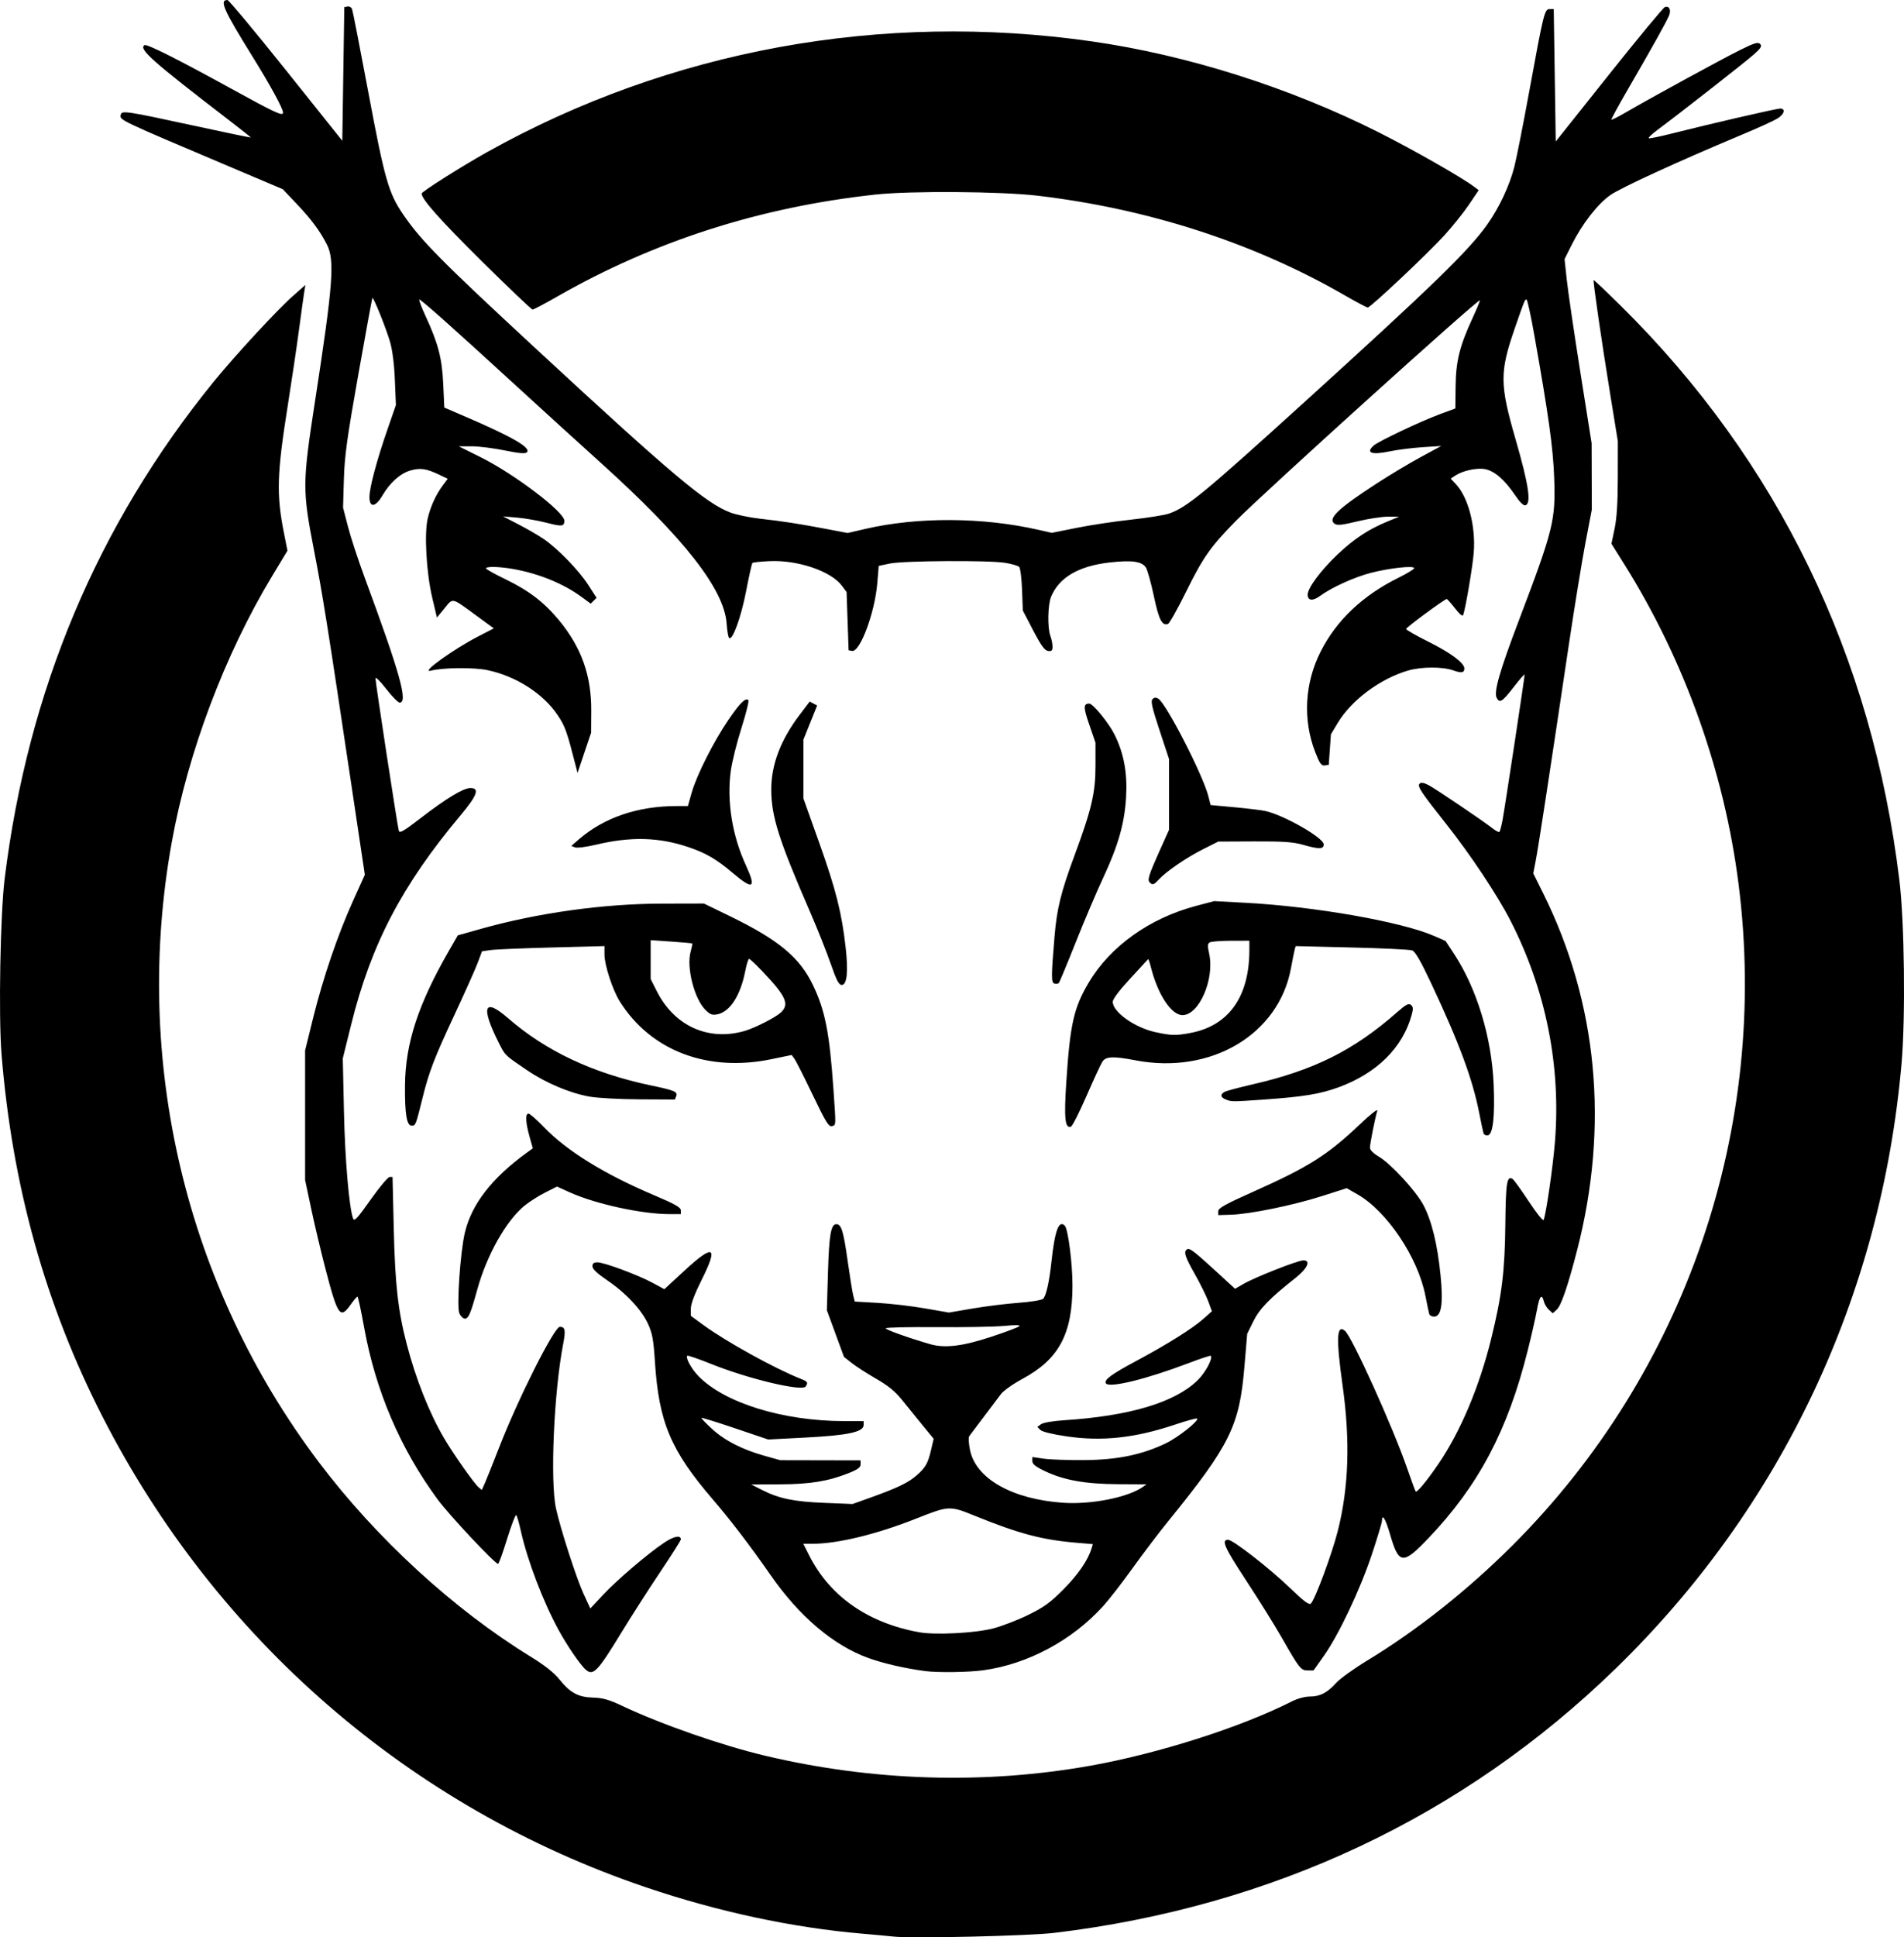 <?xml version="1.0" encoding="UTF-8" standalone="no"?>
<!-- Created with Inkscape (http://www.inkscape.org/) -->

<svg
   width="180.559mm"
   height="183.621mm"
   viewBox="0 0 180.559 183.621"
   version="1.1"
   id="svg1"
   xmlns="http://www.w3.org/2000/svg"
   xmlns:svg="http://www.w3.org/2000/svg">
  <defs
     id="defs1" />
  <g
     id="layer1"
     transform="translate(-15.1,-35.864)">
    <path
       style="fill:#000000;stroke-width:1.26"
       d="m 99.858,219.417 c -0.367,-0.041 -1.714,-0.166 -2.994,-0.276 -6.641,-0.574 -13.627,-2.07 -20.482,-4.385 -22.368,-7.556 -40.781,-23.499 -51.588,-44.668 -5.401,-10.579 -8.538,-21.847 -9.548,-34.294 -0.293,-3.606 -0.12,-13.294 0.298,-16.671 2.205,-17.841 8.803,-33.518 19.804,-47.059 1.981,-2.438 6.027,-6.818 7.509,-8.128 l 1.204,-1.065 -0.105,0.643 c -0.058,0.354 -0.283,1.972 -0.5,3.596 -0.217,1.624 -0.694,4.839 -1.06,7.145 -1.041,6.56 -1.098,8.459 -0.365,12.149 l 0.328,1.654 -1.469,2.434 c -4.467,7.403 -7.967,16.685 -9.502,25.201 -3.74,20.74 1.315,42.03 13.954,58.767 5.456,7.225 12.779,13.945 20.072,18.42 1.322,0.811 2.21,1.512 2.726,2.152 1.042,1.292 1.79,1.695 3.217,1.736 0.915,0.026 1.504,0.195 2.78,0.798 3.685,1.74 9.413,3.734 13.527,4.71 10.197,2.417 20.785,2.74 30.865,0.941 6.439,-1.149 14.253,-3.644 19.094,-6.097 0.511,-0.259 1.234,-0.455 1.677,-0.455 0.98,0 1.655,-0.347 2.504,-1.287 0.368,-0.407 1.705,-1.369 2.972,-2.138 4.695,-2.849 9.457,-6.618 13.699,-10.844 16.495,-16.431 24.446,-39.669 21.487,-62.797 -1.362,-10.649 -5.133,-21.176 -10.85,-30.288 l -1.198,-1.91 0.3,-1.429 c 0.208,-0.989 0.301,-2.485 0.304,-4.858 l 0.004,-3.429 -0.713,-4.382 c -0.826,-5.076 -1.66,-10.817 -1.583,-10.894 0.029,-0.029 1.2,1.081 2.603,2.467 14.875,14.703 23.812,33.136 26.395,54.438 0.48,3.958 0.586,12.967 0.204,17.338 -1.929,22.073 -11.399,42.098 -27.138,57.387 -14.44,14.026 -32.533,22.539 -53.19,25.024 -2.423,0.291 -13.514,0.55 -15.242,0.355 z m -29.183,-25.276 c -0.486,-0.391 -1.758,-2.236 -2.593,-3.763 -1.474,-2.696 -2.961,-6.591 -3.587,-9.396 -0.168,-0.753 -0.364,-1.432 -0.436,-1.51 -0.072,-0.078 -0.461,0.93 -0.866,2.239 -0.404,1.309 -0.791,2.38 -0.859,2.38 -0.296,0 -4.633,-4.621 -5.715,-6.088 -3.565,-4.838 -5.91,-10.327 -6.998,-16.374 -0.285,-1.582 -0.565,-2.875 -0.623,-2.873 -0.058,0.003 -0.347,0.345 -0.642,0.762 -1.001,1.414 -1.227,1.089 -2.416,-3.481 -0.416,-1.598 -1.015,-4.127 -1.331,-5.619 l -0.575,-2.714 v -6.138 -6.138 l 0.764,-3.091 c 0.936,-3.789 2.341,-7.904 3.8,-11.129 l 1.1,-2.431 -1.207,-8.066 C 46.155,95.094 45.718,92.35 44.88,88.028 c -1.116,-5.753 -1.111,-6.322 0.112,-14.25 1.692,-10.973 1.864,-13.245 1.112,-14.726 -0.658,-1.296 -1.475,-2.397 -2.877,-3.872 l -1.315,-1.385 -4.797,-2.032 C 26.265,47.168 26.447,47.255 26.551,46.744 c 0.086,-0.426 0.479,-0.368 6.853,1.014 3.018,0.654 5.486,1.167 5.486,1.14 0,-0.027 -0.922,-0.757 -2.048,-1.622 -7.34,-5.635 -8.622,-6.772 -8.038,-7.133 0.219,-0.135 3.131,1.325 8.181,4.102 4.211,2.316 4.954,2.66 4.954,2.295 0,-0.387 -1.185,-2.562 -2.909,-5.34 -2.729,-4.396 -3.146,-5.337 -2.364,-5.337 0.126,0 2.629,3.002 5.562,6.671 l 5.332,6.671 0.095,-6.335 0.095,-6.336 0.309,-0.059 c 0.17,-0.033 0.363,0.081 0.429,0.252 0.066,0.171 0.762,3.737 1.548,7.925 1.533,8.171 1.913,9.507 3.273,11.504 1.711,2.512 3.583,4.404 12.732,12.87 12.738,11.787 16.034,14.561 18.314,15.414 0.566,0.212 1.82,0.474 2.788,0.583 2.187,0.246 3.662,0.473 6.288,0.971 l 2.052,0.389 1.663,-0.385 c 4.979,-1.154 11.132,-1.122 16.435,0.084 l 1.261,0.287 2.367,-0.476 c 1.302,-0.262 3.634,-0.613 5.184,-0.781 1.549,-0.168 3.159,-0.426 3.578,-0.574 1.711,-0.604 3.266,-1.885 12.943,-10.665 11.988,-10.877 15.44,-14.227 17.194,-16.688 1.158,-1.623 2.138,-3.708 2.603,-5.532 0.204,-0.799 0.847,-4.057 1.43,-7.24 1.346,-7.348 1.432,-7.693 1.921,-7.693 h 0.381 l 0.095,6.277 0.095,6.277 5.029,-6.315 c 2.766,-3.473 5.16,-6.365 5.319,-6.426 0.395,-0.152 0.609,0.252 0.41,0.775 -0.197,0.517 -1.559,2.961 -3.85,6.908 -0.933,1.608 -1.667,2.953 -1.63,2.99 0.037,0.037 0.665,-0.281 1.395,-0.706 2.371,-1.379 9.096,-5.048 10.804,-5.894 1.36,-0.673 1.708,-0.779 1.905,-0.576 0.196,0.201 0.086,0.386 -0.58,0.982 -0.789,0.706 -7.057,5.611 -9.14,7.153 -0.554,0.41 -0.928,0.771 -0.831,0.804 0.097,0.032 1.057,-0.165 2.135,-0.438 3.554,-0.901 9.961,-2.379 10.313,-2.379 0.555,0 0.399,0.545 -0.274,0.956 -0.341,0.208 -1.862,0.899 -3.382,1.535 -6.059,2.536 -11.515,5.043 -12.479,5.734 -1.201,0.86 -2.638,2.713 -3.61,4.653 l -0.698,1.393 0.211,1.962 c 0.116,1.079 0.693,5.006 1.282,8.726 l 1.072,6.764 0.009,3.144 0.009,3.144 -0.609,3.188 c -0.335,1.753 -1.04,6.083 -1.568,9.621 -1.768,11.865 -2.861,18.998 -3.117,20.342 l -0.255,1.334 0.923,1.856 c 5.175,10.399 6.283,22.07 3.22,33.911 -0.872,3.372 -1.5,5.201 -1.915,5.576 l -0.383,0.346 -0.364,-0.329 c -0.2,-0.181 -0.416,-0.537 -0.48,-0.792 -0.198,-0.787 -0.414,-0.516 -0.657,0.824 -0.128,0.707 -0.524,2.443 -0.879,3.858 -1.899,7.571 -4.673,12.805 -9.422,17.772 -2.434,2.546 -2.793,2.501 -3.646,-0.449 -0.4,-1.384 -0.746,-1.947 -0.746,-1.212 0,0.164 -0.433,1.6 -0.962,3.191 -1.106,3.327 -3.131,7.603 -4.549,9.609 l -0.977,1.381 h -0.554 c -0.65,0 -0.788,-0.175 -2.484,-3.144 -0.658,-1.153 -2.176,-3.586 -3.372,-5.408 -2.047,-3.116 -2.364,-3.833 -1.697,-3.833 0.459,0 3.894,2.67 5.831,4.53 1.391,1.337 1.861,1.686 2.029,1.51 0.414,-0.435 2.004,-4.731 2.549,-6.888 1.036,-4.103 1.184,-8.537 0.457,-13.728 -0.632,-4.516 -0.575,-5.886 0.218,-5.228 0.671,0.557 4.534,9.094 5.9,13.039 0.399,1.153 0.762,2.139 0.806,2.191 0.117,0.138 1.075,-1.024 2.173,-2.636 2.084,-3.059 3.87,-7.296 4.991,-11.844 1.012,-4.105 1.294,-6.402 1.341,-10.91 0.041,-3.905 0.148,-4.567 0.685,-4.235 0.124,0.076 0.817,1.037 1.54,2.134 0.75,1.137 1.356,1.886 1.409,1.74 0.246,-0.665 0.873,-4.989 1.065,-7.344 0.592,-7.247 -0.863,-14.487 -4.227,-21.036 -1.234,-2.403 -3.812,-6.277 -6.069,-9.123 -2.406,-3.032 -2.777,-3.593 -2.536,-3.834 0.138,-0.138 0.394,-0.099 0.84,0.129 0.639,0.327 5.125,3.357 6.116,4.13 0.286,0.224 0.564,0.363 0.618,0.31 0.053,-0.053 0.186,-0.562 0.294,-1.13 0.208,-1.09 2.092,-13.491 2.092,-13.771 8e-5,-0.089 -0.45,0.418 -1,1.129 -1.12,1.447 -1.363,1.603 -1.65,1.066 -0.291,-0.543 0.276,-2.521 2.097,-7.314 3.291,-8.662 3.503,-9.516 3.356,-13.558 -0.103,-2.848 -0.517,-5.814 -1.881,-13.502 -0.33,-1.86 -0.663,-3.382 -0.74,-3.382 -0.166,0 -0.188,0.054 -1.13,2.781 -1.423,4.116 -1.413,5.27 0.088,10.461 1.236,4.276 1.508,6.049 0.959,6.26 -0.193,0.074 -0.523,-0.244 -1.032,-0.994 -0.975,-1.436 -1.933,-2.262 -2.817,-2.427 -0.779,-0.146 -2.103,0.137 -2.813,0.603 l -0.449,0.294 0.485,0.514 c 1.183,1.254 1.899,3.989 1.704,6.502 -0.101,1.298 -0.767,5.233 -0.998,5.898 -0.06,0.174 -0.328,-0.038 -0.78,-0.619 -0.379,-0.486 -0.731,-0.883 -0.783,-0.883 -0.2,0 -3.855,2.692 -3.855,2.839 0,0.085 0.967,0.636 2.148,1.224 2.081,1.035 3.377,2.003 3.377,2.522 0,0.414 -0.27,0.459 -1.06,0.177 -1.012,-0.36 -3.024,-0.351 -4.287,0.02 -2.641,0.776 -5.352,2.792 -6.648,4.944 l -0.659,1.095 -0.103,1.449 -0.103,1.449 -0.385,0.055 c -0.316,0.045 -0.477,-0.181 -0.896,-1.26 -1.195,-3.071 -1.005,-6.551 0.522,-9.553 1.505,-2.959 3.989,-5.309 7.38,-6.982 0.812,-0.401 1.477,-0.808 1.477,-0.905 0,-0.263 -2.344,-0.009 -4.096,0.444 -1.581,0.409 -3.729,1.383 -4.823,2.188 -0.694,0.511 -1.178,0.461 -1.178,-0.121 0,-0.626 1.258,-2.319 2.825,-3.802 1.572,-1.488 2.936,-2.388 4.738,-3.129 l 1.105,-0.455 -1.048,-0.004 c -0.576,-0.003 -1.884,0.198 -2.905,0.445 -1.47,0.356 -1.922,0.402 -2.168,0.223 -0.662,-0.484 0.322,-1.425 3.966,-3.794 1.225,-0.797 3.111,-1.927 4.192,-2.512 l 1.964,-1.064 -1.794,0.119 c -0.987,0.065 -2.377,0.242 -3.09,0.392 -1.713,0.36 -2.304,0.152 -1.536,-0.543 0.447,-0.405 4.495,-2.32 6.325,-2.994 l 1.429,-0.526 0.025,-2.102 c 0.029,-2.395 0.381,-3.812 1.609,-6.47 0.413,-0.894 0.726,-1.65 0.696,-1.68 -0.155,-0.155 -20.571,18.29 -23.139,20.904 -2.42,2.464 -3.106,3.442 -4.754,6.776 -0.786,1.59 -1.542,2.935 -1.68,2.988 -0.563,0.216 -0.872,-0.387 -1.348,-2.64 -0.266,-1.257 -0.607,-2.475 -0.758,-2.706 -0.381,-0.582 -1.332,-0.713 -3.437,-0.474 -2.935,0.333 -4.784,1.413 -5.547,3.24 -0.319,0.763 -0.359,2.961 -0.067,3.727 0.11,0.289 0.2,0.74 0.2,1.002 0,0.385 -0.082,0.465 -0.425,0.416 -0.322,-0.046 -0.662,-0.516 -1.408,-1.947 l -0.983,-1.886 -0.073,-1.967 c -0.04,-1.082 -0.163,-2.057 -0.273,-2.167 -0.11,-0.11 -0.708,-0.283 -1.329,-0.385 -1.554,-0.255 -9.641,-0.203 -10.941,0.069 l -1.048,0.22 -0.137,1.647 c -0.232,2.789 -1.638,6.557 -2.392,6.413 l -0.328,-0.063 -0.095,-2.76 -0.095,-2.76 -0.455,-0.607 c -1.032,-1.375 -4.176,-2.44 -6.845,-2.319 -0.841,0.038 -1.575,0.116 -1.631,0.172 -0.057,0.057 -0.325,1.257 -0.596,2.667 -0.478,2.484 -1.311,4.768 -1.619,4.437 -0.081,-0.087 -0.184,-0.688 -0.227,-1.334 -0.221,-3.269 -4.024,-8.128 -11.965,-15.286 -2.043,-1.842 -5.73,-5.196 -8.193,-7.454 -5.708,-5.233 -8.814,-7.998 -8.985,-7.998 -0.074,0 0.193,0.711 0.595,1.58 1.2,2.598 1.559,3.981 1.671,6.446 l 0.101,2.214 2.118,0.912 c 4.375,1.884 6.131,2.904 5.719,3.324 -0.155,0.157 -0.712,0.111 -2.126,-0.177 -1.054,-0.215 -2.46,-0.39 -3.125,-0.388 l -1.208,0.003 2.096,1.045 c 3.185,1.588 7.907,5.172 7.907,6.002 0,0.555 -0.208,0.577 -1.727,0.186 -0.778,-0.2 -2.016,-0.415 -2.75,-0.478 l -1.334,-0.114 1.472,0.761 c 0.809,0.419 1.881,1.04 2.382,1.381 1.339,0.913 3.322,2.955 4.224,4.351 l 0.791,1.224 -0.276,0.276 -0.276,0.276 -0.919,-0.67 c -1.703,-1.241 -4.033,-2.188 -6.432,-2.612 -1.319,-0.234 -2.588,-0.262 -2.577,-0.057 0.004,0.079 0.84,0.545 1.858,1.037 2.209,1.067 3.664,2.183 5.073,3.892 2.114,2.563 3.063,5.231 3.044,8.551 l -0.013,2.096 -0.643,1.905 -0.643,1.905 -0.146,-0.572 c -0.869,-3.398 -1.021,-3.828 -1.733,-4.895 -1.37,-2.052 -3.943,-3.703 -6.663,-4.277 -1.293,-0.273 -4.186,-0.246 -5.38,0.05 -1.028,0.255 2.156,-2.038 4.52,-3.254 l 1.463,-0.753 -1.658,-1.213 c -2.392,-1.751 -2.187,-1.704 -3.018,-0.69 l -0.719,0.877 -0.444,-1.877 c -0.559,-2.363 -0.771,-6.072 -0.429,-7.521 0.272,-1.155 0.78,-2.261 1.447,-3.152 l 0.452,-0.603 -0.807,-0.386 c -1.217,-0.582 -1.787,-0.667 -2.715,-0.407 -0.967,0.271 -1.953,1.148 -2.677,2.384 -0.652,1.112 -1.227,1.178 -1.226,0.14 5.92e-4,-0.897 0.685,-3.462 1.715,-6.43 l 0.794,-2.286 -0.099,-2.382 c -0.062,-1.506 -0.231,-2.837 -0.46,-3.62 -0.376,-1.288 -1.57,-4.255 -1.671,-4.153 -0.032,0.032 -0.636,3.316 -1.342,7.297 -1.07,6.031 -1.297,7.685 -1.362,9.907 l -0.078,2.667 0.468,1.81 c 0.257,0.995 0.96,3.139 1.56,4.763 3.37,9.108 4.155,11.908 3.341,11.908 -0.153,0 -0.731,-0.588 -1.286,-1.306 -0.555,-0.718 -1.009,-1.165 -1.009,-0.992 0,0.404 2.084,14.004 2.212,14.441 0.079,0.269 0.456,0.053 2.039,-1.168 2.444,-1.887 4.079,-2.876 4.751,-2.877 0.899,-8.5e-4 0.648,0.698 -0.923,2.572 -5.563,6.631 -8.493,12.23 -10.381,19.841 l -0.797,3.213 0.11,5.049 c 0.099,4.558 0.49,9.109 0.87,10.137 0.109,0.294 0.42,-0.042 1.655,-1.791 0.837,-1.185 1.648,-2.154 1.802,-2.154 h 0.281 l 0.117,4.954 c 0.124,5.237 0.402,7.708 1.224,10.871 0.86,3.311 2.153,6.564 3.552,8.942 0.9,1.529 2.854,4.3 3.283,4.656 l 0.29,0.24 0.286,-0.638 c 0.157,-0.351 0.769,-1.881 1.36,-3.4 1.807,-4.647 5.229,-11.44 5.758,-11.428 0.5,0.011 0.561,0.327 0.312,1.617 -0.883,4.572 -1.252,13.052 -0.679,15.623 0.445,1.996 1.939,6.617 2.607,8.063 l 0.644,1.395 1.195,-1.277 c 1.342,-1.435 4.294,-3.953 5.826,-4.97 0.919,-0.61 1.565,-0.731 1.565,-0.294 0,0.092 -0.886,1.488 -1.969,3.102 -1.083,1.614 -2.727,4.178 -3.654,5.698 -2.255,3.696 -2.666,4.133 -3.365,3.572 z m 32.136,0.107 c -1.861,-0.242 -3.951,-0.723 -5.381,-1.241 -3.29,-1.19 -6.528,-3.934 -9.229,-7.818 -1.919,-2.76 -3.816,-5.245 -5.494,-7.195 -4.004,-4.655 -5.133,-7.338 -5.5,-13.07 -0.132,-2.063 -0.245,-2.683 -0.652,-3.573 -0.621,-1.357 -2.115,-2.95 -3.895,-4.154 -0.931,-0.63 -1.381,-1.057 -1.381,-1.309 0,-0.275 0.13,-0.375 0.485,-0.375 0.632,0 3.885,1.211 5.26,1.959 l 1.077,0.586 1.895,-1.749 c 2.8,-2.584 3.254,-2.353 1.652,0.843 -0.677,1.351 -1.034,2.299 -1.034,2.747 v 0.685 l 1.191,0.87 c 2.165,1.583 6.76,4.119 9.24,5.101 0.652,0.258 0.705,0.34 0.465,0.718 -0.322,0.507 -5.427,-0.707 -8.982,-2.135 -1.188,-0.478 -2.203,-0.827 -2.254,-0.776 -0.186,0.186 0.395,1.247 1.056,1.927 2.474,2.547 8.01,4.259 13.811,4.271 l 1.858,0.004 v 0.363 c 0,0.66 -1.461,0.98 -5.43,1.187 l -3.62,0.189 -3.13,-1.058 c -1.722,-0.582 -3.161,-1.027 -3.198,-0.99 -0.037,0.037 0.411,0.505 0.997,1.041 1.224,1.119 2.865,1.958 4.989,2.553 l 1.485,0.416 3.81,0.008 3.81,0.008 v 0.38 c 0,0.286 -0.277,0.49 -1.124,0.826 -1.957,0.777 -3.64,1.051 -6.539,1.066 l -2.709,0.014 1.04,0.526 c 1.608,0.813 3.006,1.101 5.903,1.217 l 2.667,0.107 1.7,-0.609 c 2.551,-0.913 3.58,-1.407 4.366,-2.097 0.866,-0.76 1.077,-1.134 1.386,-2.452 l 0.239,-1.022 -1.116,-1.36 c -0.614,-0.748 -1.487,-1.825 -1.941,-2.393 -0.584,-0.731 -1.284,-1.298 -2.396,-1.937 -0.864,-0.497 -1.905,-1.167 -2.313,-1.49 l -0.741,-0.587 -0.811,-2.21 -0.811,-2.21 0.105,-3.554 c 0.106,-3.593 0.28,-4.602 0.796,-4.602 0.475,0 0.673,0.643 1.072,3.475 0.21,1.494 0.449,2.974 0.53,3.288 l 0.147,0.572 2.179,0.125 c 1.199,0.069 3.207,0.303 4.464,0.521 l 2.284,0.396 2.269,-0.387 c 1.248,-0.213 3.194,-0.454 4.325,-0.536 1.131,-0.082 2.179,-0.251 2.329,-0.375 0.279,-0.231 0.588,-1.584 0.791,-3.459 0.328,-3.027 0.702,-4.048 1.274,-3.476 0.309,0.309 0.73,3.587 0.728,5.667 -0.005,4.605 -1.284,6.99 -4.754,8.857 -0.87,0.468 -1.78,1.11 -2.022,1.427 -0.611,0.799 -2.805,3.707 -3.005,3.984 -0.095,0.131 -0.066,0.702 0.067,1.344 0.562,2.707 4.007,4.651 8.835,4.984 2.652,0.183 6.129,-0.507 7.542,-1.497 l 0.357,-0.25 -2.698,-0.015 c -3.113,-0.017 -5.125,-0.376 -6.937,-1.237 -0.881,-0.419 -1.191,-0.666 -1.191,-0.951 v -0.385 l 1.096,0.157 c 0.603,0.086 2.339,0.146 3.858,0.133 3.118,-0.027 5.425,-0.502 7.694,-1.585 1.162,-0.555 3.18,-2.151 2.975,-2.353 -0.052,-0.052 -0.979,0.202 -2.06,0.564 -3.821,1.281 -6.93,1.619 -10.324,1.123 -1.319,-0.193 -2.305,-0.434 -2.477,-0.606 l -0.286,-0.286 0.347,-0.257 c 0.201,-0.149 1.121,-0.308 2.191,-0.377 6.217,-0.403 10.495,-1.683 12.662,-3.789 0.73,-0.71 1.472,-2.093 1.244,-2.321 -0.041,-0.04 -0.971,0.267 -2.067,0.684 -4.044,1.537 -7.584,2.402 -7.878,1.927 -0.201,-0.326 0.519,-0.859 2.833,-2.096 2.93,-1.566 5.372,-3.093 6.385,-3.992 l 0.838,-0.743 -0.343,-0.936 c -0.189,-0.515 -0.763,-1.675 -1.276,-2.58 -0.946,-1.668 -1.093,-2.14 -0.733,-2.363 0.234,-0.144 0.719,0.231 2.923,2.259 l 1.62,1.491 0.82,-0.472 c 1.122,-0.645 5.142,-2.224 5.662,-2.224 0.738,0 0.396,0.763 -0.746,1.664 -2.456,1.937 -3.41,2.919 -3.998,4.113 l -0.586,1.189 -0.268,3.176 c -0.468,5.55 -1.372,7.38 -7.187,14.541 -0.91,1.121 -2.445,3.141 -3.411,4.49 -0.966,1.349 -2.217,2.962 -2.779,3.584 -2.947,3.257 -7.146,5.508 -11.365,6.094 -1.415,0.196 -4.323,0.236 -5.559,0.076 z m 6.478,-4.04 c 0.838,-0.219 2.339,-0.797 3.334,-1.285 1.49,-0.731 2.08,-1.161 3.339,-2.431 1.386,-1.4 2.314,-2.752 2.649,-3.86 l 0.124,-0.412 -1.484,-0.125 c -3.337,-0.28 -5.486,-0.848 -9.749,-2.577 -2.345,-0.951 -2.42,-0.947 -5.548,0.292 -3.723,1.475 -7.415,2.373 -9.767,2.375 l -0.908,7.7e-4 0.553,1.096 c 1.963,3.889 5.572,6.41 10.438,7.29 1.531,0.277 5.312,0.081 7.019,-0.364 z m -0.18,-27.642 c 1.356,-0.448 2.552,-0.898 2.657,-1 0.124,-0.121 -0.375,-0.131 -1.429,-0.03 -0.891,0.086 -3.784,0.139 -6.43,0.118 -2.646,-0.021 -4.811,0.028 -4.811,0.11 0,0.136 2.131,0.898 4.192,1.498 1.4,0.408 3.09,0.206 5.822,-0.696 z m -50.445,-2.21 c -0.274,-0.601 0.078,-5.79 0.519,-7.658 0.637,-2.698 2.569,-5.188 5.89,-7.591 l 0.556,-0.402 -0.318,-1.134 c -0.374,-1.334 -0.409,-2.157 -0.09,-2.157 0.125,0 0.79,0.584 1.477,1.298 2.158,2.243 5.721,4.442 10.432,6.438 1.974,0.836 2.534,1.153 2.534,1.432 v 0.359 h -1.071 c -2.626,0 -7.035,-0.963 -9.475,-2.069 l -1.198,-0.543 -1.13,0.571 c -0.621,0.314 -1.501,0.875 -1.956,1.247 -1.74,1.425 -3.572,4.678 -4.472,7.939 -0.635,2.301 -0.832,2.763 -1.179,2.763 -0.162,0 -0.395,-0.221 -0.518,-0.491 z m 91.976,0.062 c -0.042,-0.131 -0.209,-0.921 -0.371,-1.756 -0.703,-3.611 -3.643,-7.996 -6.431,-9.591 l -1.03,-0.589 -2.331,0.746 c -2.705,0.866 -6.828,1.713 -8.611,1.768 l -1.238,0.038 v -0.368 c 0,-0.293 0.673,-0.668 3.302,-1.841 5.276,-2.353 7.078,-3.491 10.142,-6.406 0.967,-0.92 1.705,-1.502 1.64,-1.292 -0.203,0.657 -0.699,3.152 -0.699,3.519 0,0.212 0.327,0.542 0.83,0.837 1.153,0.676 3.54,3.268 4.252,4.618 0.777,1.474 1.327,3.733 1.615,6.638 0.269,2.708 0.079,3.917 -0.614,3.917 -0.209,0 -0.413,-0.107 -0.455,-0.238 z m 5.147,-17.133 c -0.046,-0.139 -0.226,-0.981 -0.399,-1.872 -0.629,-3.233 -1.885,-6.635 -4.534,-12.278 -1.009,-2.149 -1.545,-3.082 -1.832,-3.188 -0.223,-0.083 -2.8,-0.208 -5.727,-0.279 l -5.321,-0.129 -0.081,0.268 c -0.045,0.148 -0.211,0.97 -0.369,1.828 -1.159,6.288 -7.59,10.097 -14.739,8.729 -2.139,-0.409 -2.819,-0.379 -3.153,0.143 -0.151,0.236 -0.825,1.692 -1.498,3.236 -0.673,1.544 -1.334,2.85 -1.468,2.902 -0.568,0.22 -0.673,-0.758 -0.449,-4.197 0.359,-5.505 0.71,-7.064 2.125,-9.447 2.049,-3.449 5.776,-6.11 10.189,-7.276 l 1.715,-0.453 2.953,0.158 c 6.6,0.353 14.85,1.805 17.924,3.155 l 1.062,0.466 0.808,1.228 c 2.164,3.292 3.568,7.919 3.754,12.372 0.126,3.03 -0.065,4.73 -0.543,4.822 -0.183,0.035 -0.371,-0.049 -0.418,-0.188 z m -27.822,-9.51 c 3.64,-0.673 5.607,-3.421 5.614,-7.842 l 0.001,-0.905 -1.762,0.003 c -0.969,10e-4 -1.873,0.073 -2.008,0.159 -0.192,0.122 -0.202,0.353 -0.045,1.054 0.538,2.401 -0.947,5.834 -2.525,5.834 -1.06,0 -2.343,-1.943 -3.001,-4.544 -0.115,-0.456 -0.232,-0.799 -0.26,-0.762 -0.028,0.037 -0.794,0.869 -1.702,1.848 -1.039,1.121 -1.651,1.938 -1.651,2.202 0,0.962 2.087,2.446 4.033,2.868 1.523,0.331 1.922,0.341 3.308,0.085 z m -35.803,5.85 c -0.807,-1.689 -1.585,-3.227 -1.728,-3.419 l -0.261,-0.348 -1.91,0.396 c -6.058,1.255 -11.44,-0.788 -14.38,-5.459 -0.682,-1.083 -1.46,-3.455 -1.46,-4.45 v -0.807 l -5.001,0.13 c -2.751,0.071 -5.364,0.182 -5.806,0.246 l -0.805,0.116 -0.401,1.071 c -0.22,0.589 -1.242,2.871 -2.269,5.072 -1.848,3.956 -2.365,5.303 -2.962,7.716 -0.652,2.635 -0.665,2.667 -1.041,2.667 -0.471,0 -0.653,-1.098 -0.631,-3.81 0.033,-3.979 1.246,-7.694 4.174,-12.781 l 0.832,-1.445 2.148,-0.605 c 5.4,-1.521 11.625,-2.391 17.193,-2.403 l 4.001,-0.009 2.419,1.175 c 4.685,2.276 6.679,3.936 7.951,6.619 1.132,2.387 1.542,4.494 1.913,9.829 0.246,3.544 0.254,3.37 -0.156,3.477 -0.292,0.076 -0.599,-0.425 -1.819,-2.979 z M 85.759,133.565 c 0.962,-0.284 2.882,-1.265 3.382,-1.728 0.847,-0.784 0.506,-1.55 -1.736,-3.903 -0.624,-0.655 -1.196,-1.191 -1.27,-1.191 -0.074,0 -0.241,0.536 -0.369,1.191 -0.449,2.289 -1.445,3.831 -2.628,4.068 -0.499,0.1 -0.697,0.026 -1.151,-0.428 -1.052,-1.052 -1.804,-4.019 -1.395,-5.502 0.112,-0.405 0.182,-0.757 0.157,-0.783 -0.026,-0.026 -0.924,-0.107 -1.995,-0.181 l -1.949,-0.134 v 1.843 1.843 l 0.582,1.154 c 1.674,3.316 4.921,4.771 8.372,3.752 z m 45.583,6.509 c -0.514,-0.206 -0.551,-0.488 -0.095,-0.727 0.183,-0.096 1.362,-0.411 2.62,-0.7 5.833,-1.34 9.6,-3.217 13.71,-6.831 0.845,-0.743 1.109,-0.884 1.324,-0.706 0.21,0.174 0.226,0.375 0.075,0.928 -0.853,3.127 -3.31,5.559 -6.962,6.891 -1.723,0.628 -3.321,0.891 -7.004,1.15 -3.113,0.219 -3.109,0.219 -3.668,-0.005 z m -60.348,-0.271 c -1.881,-0.342 -4.12,-1.289 -5.903,-2.495 -2.111,-1.428 -2.081,-1.399 -2.645,-2.513 -1.788,-3.528 -1.471,-4.43 0.846,-2.415 3.581,3.113 8.055,5.216 13.532,6.362 2.275,0.476 2.562,0.6 2.396,1.032 l -0.117,0.305 -3.388,-0.017 c -1.863,-0.01 -3.988,-0.126 -4.721,-0.26 z m 22.88,-12.598 c -0.383,-1.109 -1.262,-3.316 -1.952,-4.906 -2.979,-6.854 -3.677,-9.052 -3.682,-11.598 -0.005,-2.348 0.885,-4.699 2.673,-7.058 l 0.974,-1.285 0.352,0.188 0.352,0.188 -0.652,1.618 -0.652,1.618 v 2.782 2.782 l 1.519,4.262 c 1.567,4.397 2.126,6.616 2.491,9.894 0.256,2.298 0.124,3.53 -0.379,3.53 -0.269,0 -0.502,-0.45 -1.042,-2.015 z m 21.226,1.883 c -0.319,-0.075 -0.319,-0.624 0.001,-4.448 0.223,-2.659 0.605,-4.209 1.901,-7.705 1.614,-4.355 1.984,-5.935 1.984,-8.481 l 6e-5,-2.191 -0.59,-1.715 c -0.565,-1.641 -0.566,-1.986 -0.008,-1.998 0.354,-0.008 1.869,1.847 2.416,2.958 0.881,1.789 1.214,3.603 1.085,5.898 -0.14,2.473 -0.745,4.606 -2.175,7.66 -0.628,1.341 -1.806,4.11 -2.617,6.153 -0.812,2.043 -1.529,3.765 -1.594,3.825 -0.065,0.06 -0.247,0.08 -0.404,0.043 z m -30.484,-10.458 c -1.571,-1.329 -2.548,-1.901 -4.216,-2.468 -2.797,-0.951 -5.475,-1.024 -8.772,-0.238 -0.908,0.217 -1.809,0.332 -2,0.256 l -0.349,-0.138 0.695,-0.603 c 2.405,-2.086 5.598,-3.175 9.304,-3.175 h 1.055 l 0.366,-1.286 c 0.469,-1.651 2.081,-4.84 3.485,-6.895 1.094,-1.602 1.622,-2.123 1.885,-1.86 0.076,0.076 -0.221,1.273 -0.661,2.661 -0.44,1.387 -0.893,3.208 -1.007,4.046 -0.391,2.873 0.133,6.137 1.441,8.967 0.998,2.161 0.684,2.349 -1.226,0.733 z m 39.463,0.809 c -0.162,-0.196 0.034,-0.806 0.834,-2.588 l 1.047,-2.332 v -3.359 -3.359 l -0.899,-2.718 c -0.717,-2.17 -0.851,-2.766 -0.662,-2.956 0.17,-0.17 0.326,-0.181 0.551,-0.039 0.758,0.478 4.228,7.236 4.736,9.224 l 0.219,0.857 2.266,0.208 c 1.246,0.115 2.566,0.276 2.933,0.358 1.783,0.4 5.525,2.543 5.525,3.162 0,0.465 -0.433,0.473 -1.973,0.035 -0.93,-0.264 -1.876,-0.329 -4.6,-0.317 l -3.429,0.015 -1.429,0.72 c -1.582,0.797 -3.466,2.082 -4.177,2.846 -0.527,0.567 -0.646,0.598 -0.942,0.241 z M 60.845,60.679 c -4.03,-3.987 -5.76,-5.93 -5.76,-6.47 0,-0.178 3.79,-2.576 6.192,-3.918 17.324,-9.681 37.386,-13.357 57.347,-10.506 9.07,1.295 18.783,4.374 27.25,8.637 3.244,1.633 7.851,4.259 9.019,5.14 l 0.435,0.328 -0.919,1.362 c -0.506,0.749 -1.552,2.057 -2.325,2.906 -1.595,1.752 -7.014,6.854 -7.28,6.854 -0.096,0 -1.097,-0.531 -2.223,-1.18 -8.587,-4.947 -18.596,-8.187 -29.102,-9.421 -3.465,-0.407 -12.015,-0.467 -15.337,-0.108 -10.933,1.181 -21.022,4.414 -30.225,9.684 -1.168,0.669 -2.207,1.216 -2.311,1.216 -0.103,0 -2.246,-2.036 -4.762,-4.525 z"
       id="path67" />
  </g>
</svg>
